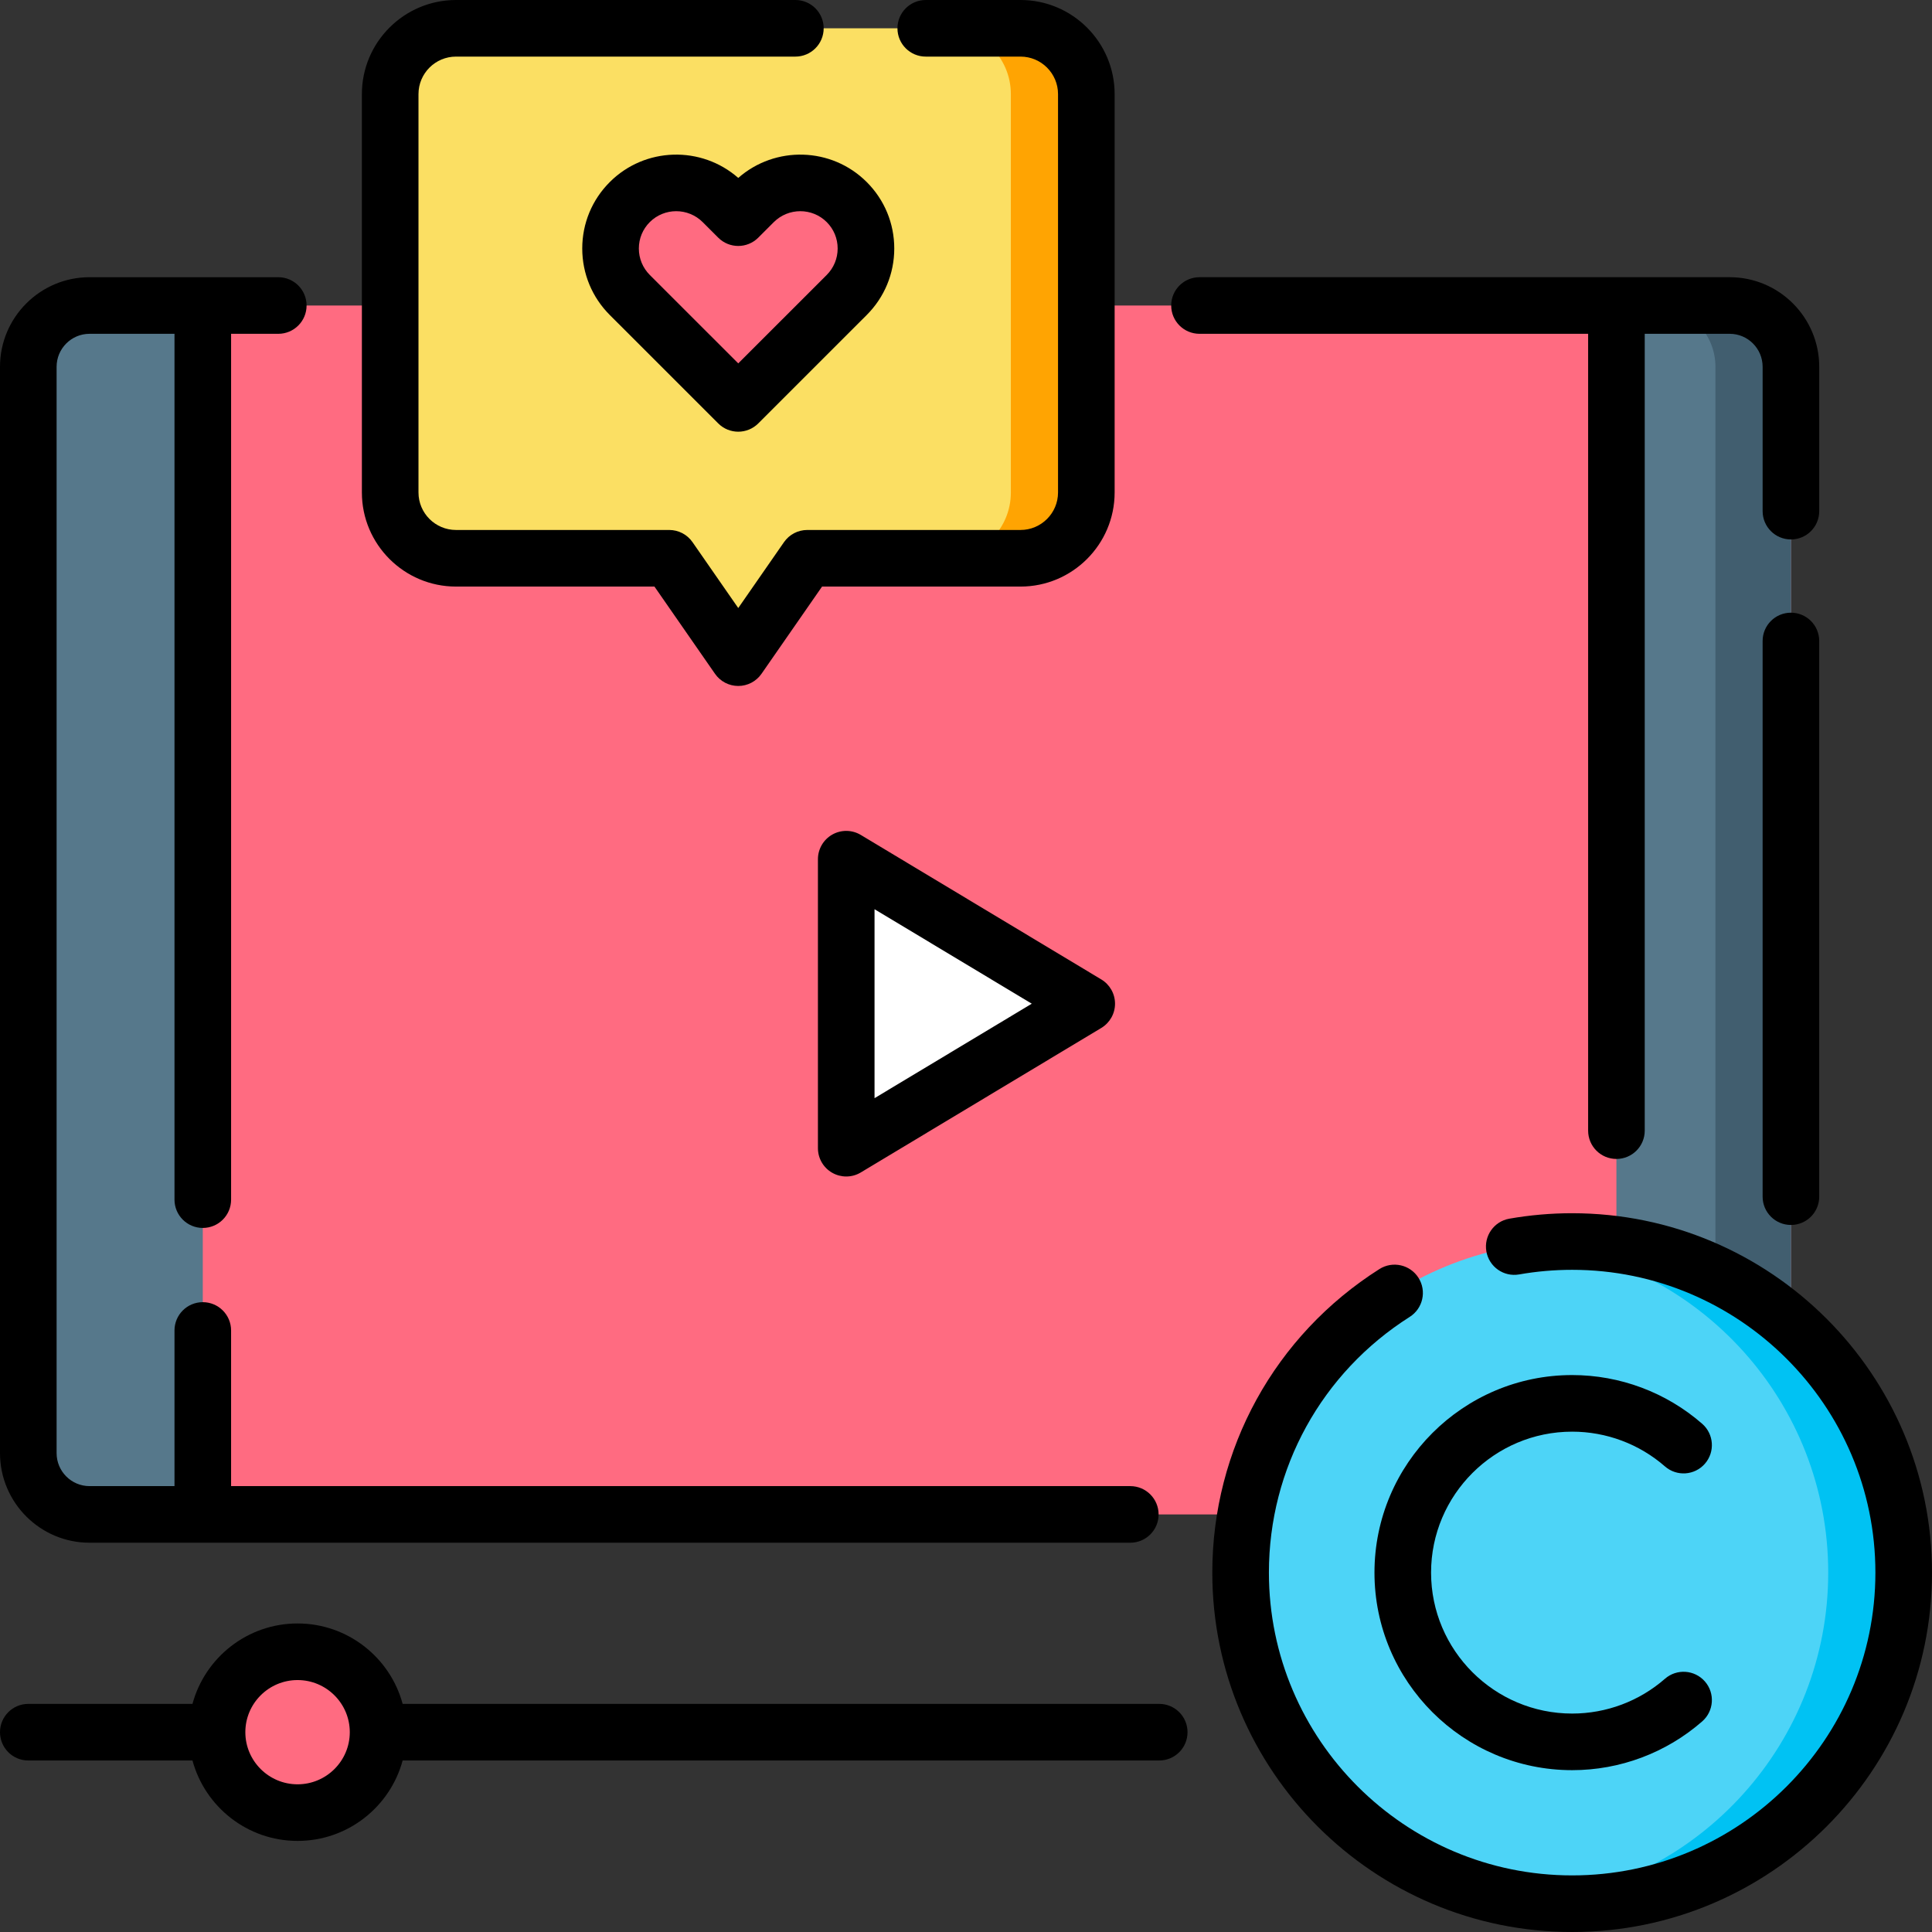 <svg id="Layer_1" enable-background="new 0 0 512 512" height="512" viewBox="0 0 512 512" width="512" xmlns="http://www.w3.org/2000/svg"><rect x="0" y="0" width="512" height="512" fill="#333333" stroke="none"/><g><path d="m474.61 97.21v304.13h-450.89c-8.96 0-16.22-7.28-16.22-16.25v-287.88c0-8.97 7.26-16.25 16.22-16.25h434.67c8.96 0 16.22 7.28 16.22 16.25z" fill="#ff6b81"/><g><path d="m53.74 80.96v320.38h-30.02c-8.96 0-16.22-7.28-16.22-16.25v-287.88c0-8.97 7.26-16.25 16.22-16.25z" fill="#56788b"/><path d="m474.61 97.21v304.13h-46.24v-320.38h30.02c8.96 0 16.22 7.28 16.22 16.25z" fill="#56788b"/><path d="m474.61 97.21v304.13h-20v-304.13c0-8.97-7.26-16.25-16.22-16.25h20c8.96 0 16.22 7.28 16.22 16.25z" fill="#415e6f"/></g><g><path d="m504.5 416.757c0 48.462-39.34 87.74-87.861 87.74-3.381 0-6.722-.19-10.002-.57-43.811-4.947-77.859-42.086-77.859-87.171s34.048-82.223 77.859-87.171c3.281-.38 6.622-.57 10.002-.57 48.521.002 87.861 39.28 87.861 87.742z" fill="#4dd4f7"/><path d="m504.5 416.757c0 48.462-39.34 87.74-87.861 87.74-3.381 0-6.722-.19-10.002-.57 43.811-4.947 77.859-42.086 77.859-87.171s-34.048-82.223-77.859-87.171c3.281-.38 6.622-.57 10.002-.57 48.521.002 87.861 39.28 87.861 87.742z" fill="#00c2f3"/></g><path d="m224.261 227.697v76.587l63.733-38.294z" fill="#fff"/><ellipse cx="78.863" cy="459.048" fill="#ff6b81" rx="21.334" ry="21.326"/><g><path d="m287.888 24.936v105.59c0 9.64-7.81 17.44-17.44 17.44h-56.524l-18.28 26.35-18.28-26.35h-56.474c-9.64 0-17.44-7.8-17.44-17.44v-105.59c0-9.63 7.8-17.44 17.44-17.44h149.559c9.629 0 17.439 7.811 17.439 17.44z" fill="#fbdf63"/><path d="m287.888 24.936v105.59c0 9.64-7.81 17.44-17.44 17.44h-20c9.63 0 17.44-7.8 17.44-17.44v-105.59c0-9.63-7.81-17.44-17.44-17.44h20c9.63 0 17.44 7.811 17.44 17.44z" fill="#ffa402"/><path d="m224.411 53.562c-6.797-6.798-17.826-6.789-24.634.018l-4.109 4.109-4.109-4.109c-6.808-6.808-17.837-6.816-24.634-.018-6.797 6.797-6.789 17.826.018 24.634l28.724 28.724 28.724-28.724c6.809-6.808 6.817-17.837.02-24.634z" fill="#ff6b81"/></g></g><g><path d="m416.637 321.516c-5.585 0-11.184.486-16.643 1.446-4.079.717-6.805 4.605-6.088 8.686s4.6 6.806 8.686 6.088c4.604-.81 9.329-1.22 14.045-1.22 44.313 0 80.363 35.996 80.363 80.242s-36.051 80.242-80.363 80.242-80.363-35.996-80.363-80.242c0-27.611 13.953-52.948 37.325-67.778 3.497-2.22 4.533-6.854 2.314-10.352-2.22-3.496-6.854-4.531-10.352-2.314-27.731 17.597-44.288 47.67-44.288 80.444 0 52.517 42.779 95.242 95.363 95.242s95.364-42.726 95.364-95.242-42.779-95.242-95.363-95.242z"/><path d="m120.847 155.448h52.59l16.047 23.116c1.401 2.02 3.703 3.224 6.161 3.224s4.76-1.204 6.161-3.224l16.047-23.116h52.593c13.754 0 24.943-11.187 24.943-24.937v-105.574c0-13.75-11.19-24.937-24.944-24.937h-25.111c-4.143 0-7.5 3.357-7.5 7.5s3.357 7.5 7.5 7.5h25.111c5.482 0 9.943 4.457 9.943 9.937v105.575c0 5.479-4.461 9.937-9.943 9.937h-56.517c-2.458 0-4.76 1.204-6.161 3.224l-12.123 17.464-12.123-17.464c-1.401-2.02-3.703-3.224-6.161-3.224h-56.514c-5.483 0-9.944-4.457-9.944-9.937v-105.575c0-5.479 4.461-9.937 9.944-9.937h89.935c4.143 0 7.5-3.357 7.5-7.5s-3.357-7.5-7.5-7.5h-89.935c-13.754 0-24.944 11.187-24.944 24.937v105.575c0 13.75 11.191 24.936 24.945 24.936z"/><path d="m195.646 47.152c-9.782-8.587-24.729-8.221-34.051 1.1-4.707 4.705-7.297 10.963-7.292 17.621.005 6.653 2.602 12.91 7.31 17.617l28.73 28.72c1.465 1.464 3.384 2.195 5.303 2.195s3.838-.731 5.303-2.195l28.729-28.72c4.709-4.707 7.306-10.964 7.311-17.617.005-6.658-2.585-12.916-7.292-17.621-9.323-9.32-24.269-9.685-34.051-1.1zm23.446 11.708s0 .001 0 0c1.87 1.869 2.898 4.355 2.896 7.001-.002 2.65-1.037 5.144-2.915 7.02l-23.428 23.42-23.429-23.42c-1.877-1.876-2.912-4.369-2.914-7.02-.002-2.646 1.026-5.132 2.896-7.001 1.929-1.928 4.464-2.892 7.001-2.892 2.545 0 5.093.97 7.033 2.909l4.109 4.108c2.93 2.928 7.676 2.928 10.605 0l4.108-4.107c3.879-3.87 10.174-3.88 14.038-.018z"/><path d=""/><path d="m416.64 379.405c9.051 0 17.785 3.272 24.596 9.215 3.122 2.723 7.857 2.401 10.582-.721 2.723-3.121 2.4-7.858-.721-10.582-9.543-8.326-21.78-12.912-34.457-12.912-28.889 0-52.392 23.486-52.392 52.354s23.503 52.354 52.392 52.354c12.685 0 24.923-4.591 34.462-12.927 3.119-2.726 3.438-7.464.712-10.583-2.727-3.117-7.464-3.436-10.583-.712-6.805 5.946-15.538 9.222-24.591 9.222-20.618 0-37.392-16.757-37.392-37.354s16.773-37.354 37.392-37.354z"/><path d="m474.613 162.369c-4.143 0-7.5 3.357-7.5 7.5v147.259c0 4.143 3.357 7.5 7.5 7.5s7.5-3.357 7.5-7.5v-147.259c0-4.142-3.357-7.5-7.5-7.5z"/><path d="m23.725 408.836h275.817c4.143 0 7.5-3.357 7.5-7.5s-3.357-7.5-7.5-7.5h-238.3v-41.247c0-4.143-3.357-7.5-7.5-7.5s-7.5 3.357-7.5 7.5v41.247h-22.517c-4.811 0-8.725-3.924-8.725-8.746v-287.882c0-4.822 3.914-8.746 8.725-8.746h22.518v229.454c0 4.143 3.357 7.5 7.5 7.5s7.5-3.357 7.5-7.5v-229.454h12.505c4.143 0 7.5-3.357 7.5-7.5s-3.357-7.5-7.5-7.5h-50.023c-13.082 0-23.725 10.652-23.725 23.746v287.882c0 13.094 10.643 23.746 23.725 23.746z"/><path d="m291.855 259.562-63.732-38.293c-2.316-1.392-5.203-1.43-7.556-.099s-3.807 3.824-3.807 6.527v76.586c0 2.703 1.454 5.196 3.807 6.527 1.146.649 2.421.973 3.693.973 1.338 0 2.675-.357 3.862-1.071l63.732-38.293c2.257-1.355 3.638-3.796 3.638-6.429s-1.38-5.073-3.637-6.428zm-60.094 31.465v-50.074l41.67 25.037z"/><path d="m420.871 299.633c0 4.143 3.357 7.5 7.5 7.5s7.5-3.357 7.5-7.5v-211.171h22.519c4.811 0 8.724 3.924 8.724 8.746v38.252c0 4.143 3.357 7.5 7.5 7.5s7.5-3.357 7.5-7.5v-38.252c0-13.094-10.643-23.746-23.724-23.746h-140.51c-4.143 0-7.5 3.357-7.5 7.5s3.357 7.5 7.5 7.5h102.991z"/><path d="m307.208 451.548h-200.502c-3.312-12.264-14.542-21.314-27.848-21.314s-24.536 9.051-27.848 21.314h-43.51c-4.143 0-7.5 3.357-7.5 7.5s3.357 7.5 7.5 7.5h43.51c3.312 12.263 14.542 21.313 27.848 21.313s24.536-9.05 27.848-21.313h200.502c4.143 0 7.5-3.357 7.5-7.5s-3.357-7.5-7.5-7.5zm-228.35 21.313c-7.631 0-13.839-6.196-13.839-13.813s6.208-13.814 13.839-13.814 13.839 6.197 13.839 13.814-6.208 13.813-13.839 13.813z"/></g></svg>